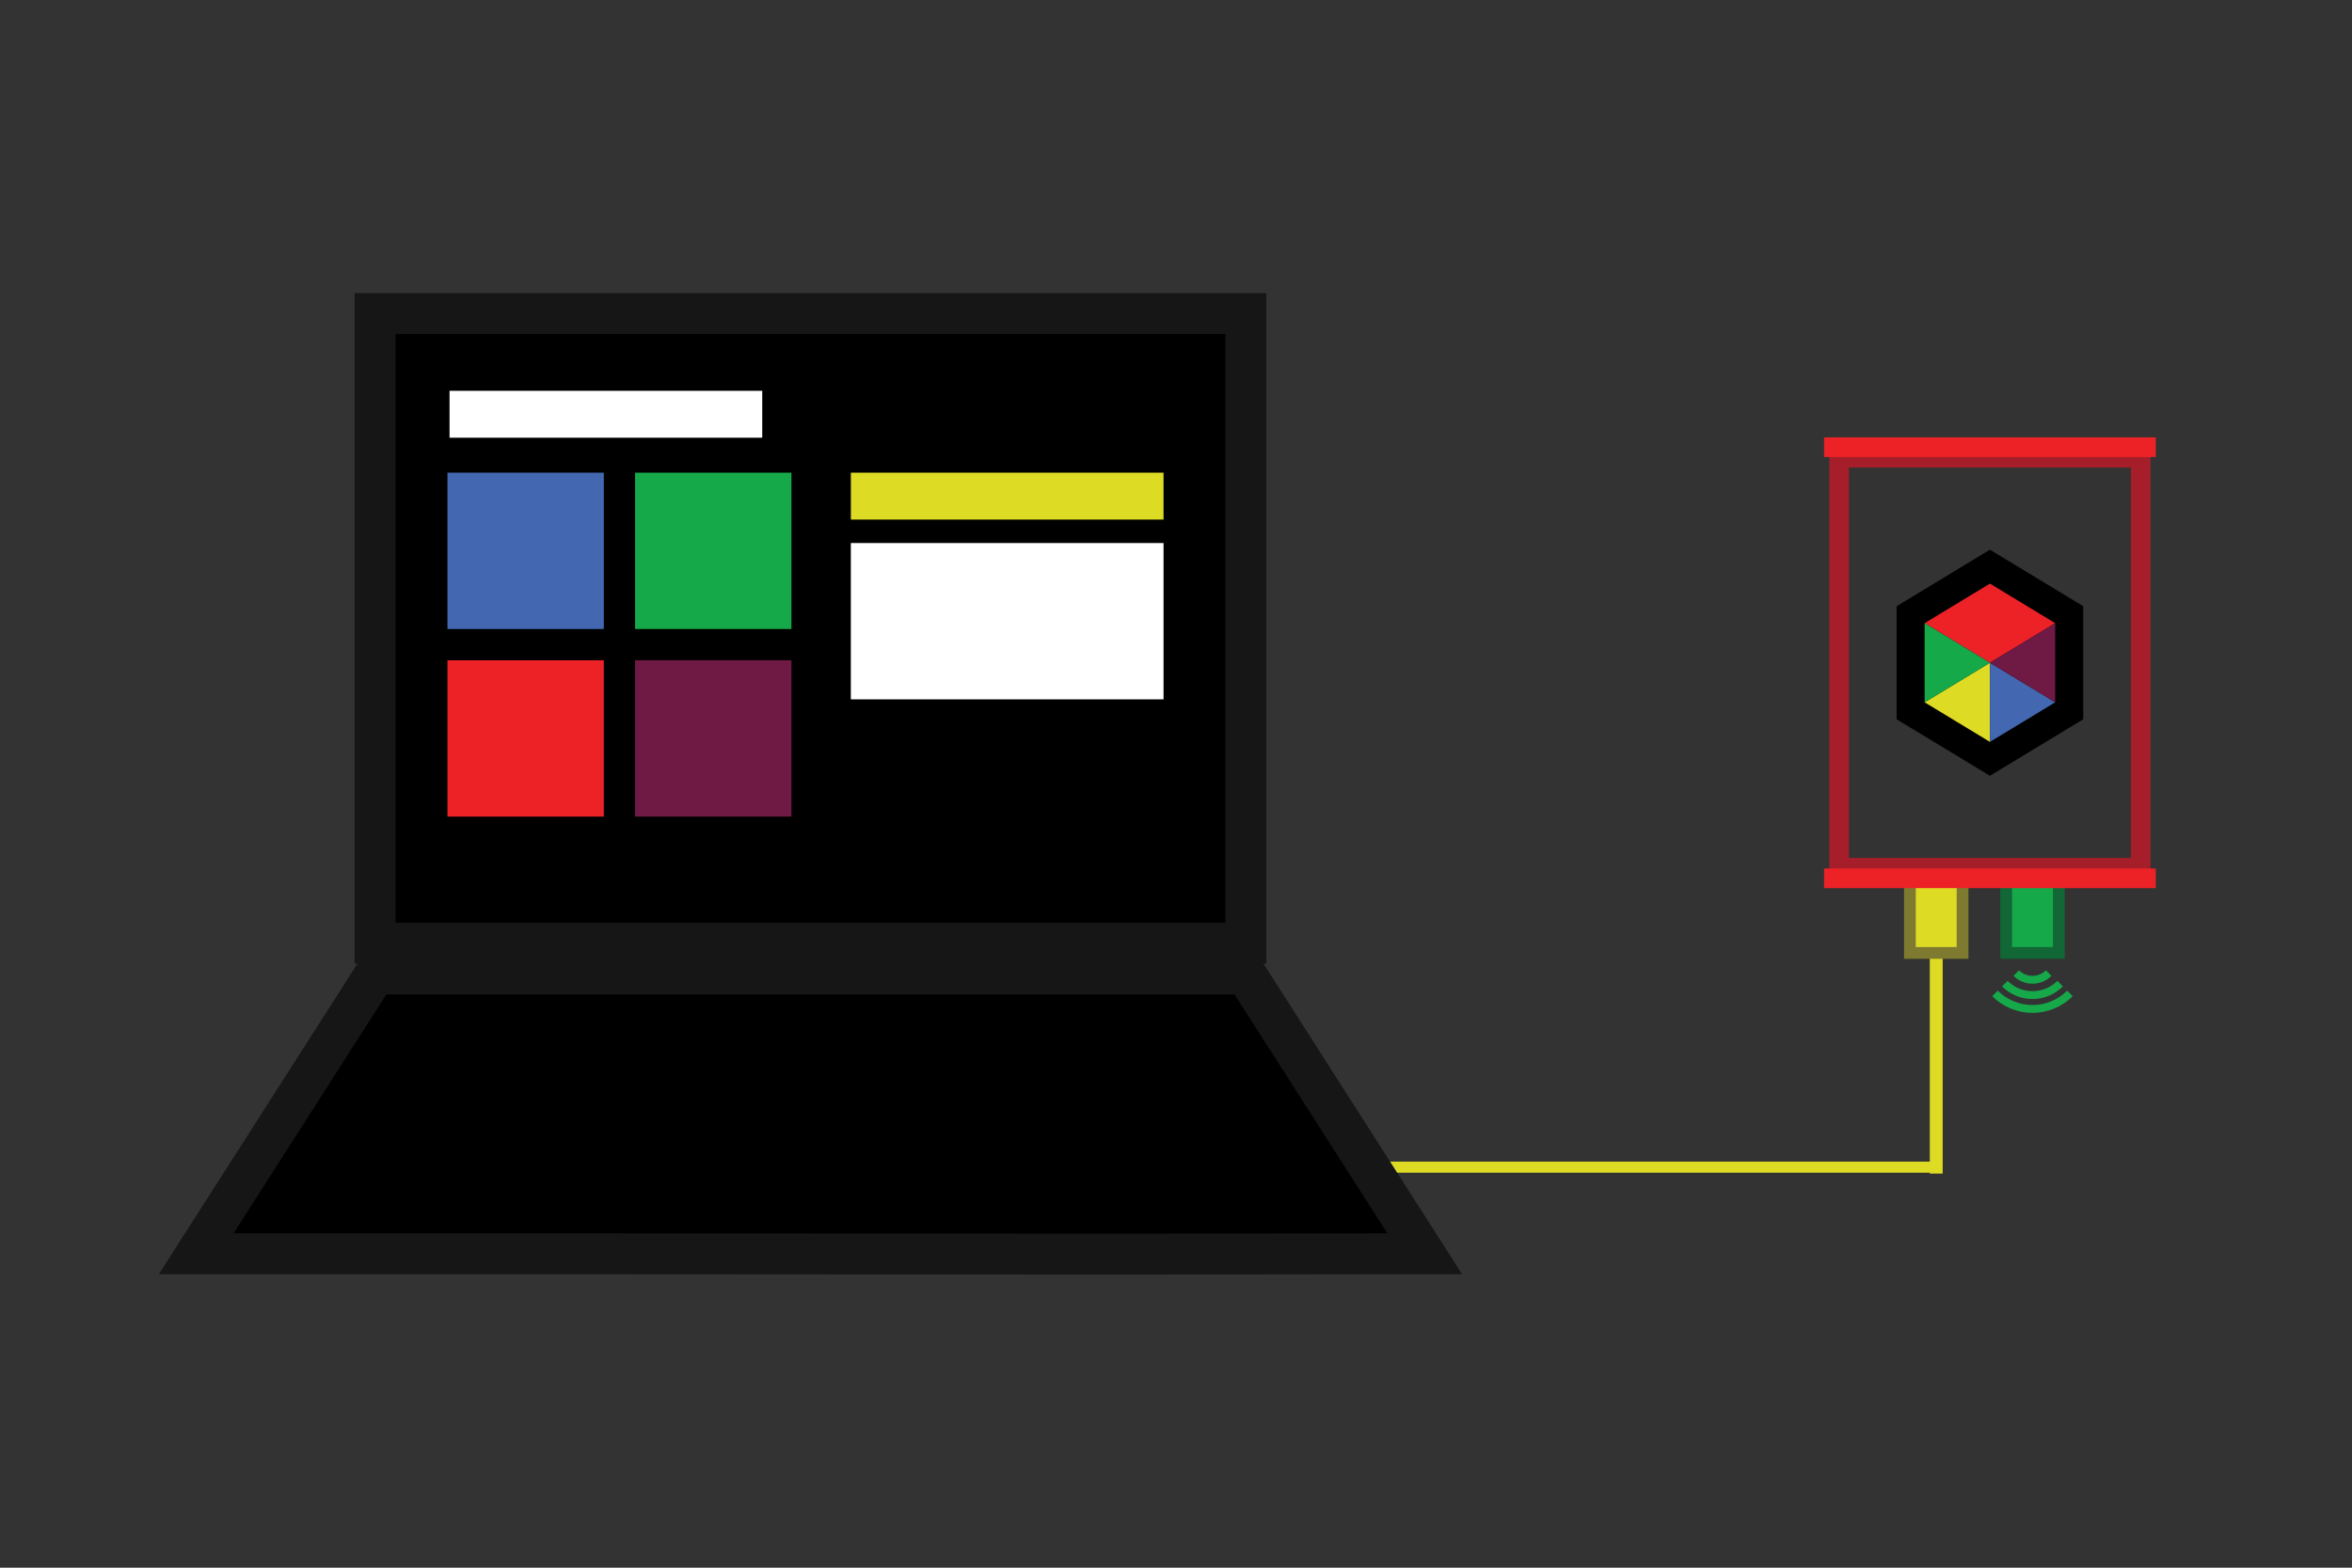 <?xml version="1.0" encoding="utf-8"?>
<!-- Generator: Adobe Illustrator 16.0.0, SVG Export Plug-In . SVG Version: 6.00 Build 0)  -->
<!DOCTYPE svg PUBLIC "-//W3C//DTD SVG 1.1//EN" "http://www.w3.org/Graphics/SVG/1.1/DTD/svg11.dtd">
<svg version="1.1" id="Layer_1" xmlns="http://www.w3.org/2000/svg" xmlns:xlink="http://www.w3.org/1999/xlink" x="0px" y="0px"
	 width="600px" height="400px" viewBox="0 0 600 400" enable-background="new 0 0 600 400" xml:space="preserve">
<rect x="0" y="0" width="600" height="400" fill="#333333" stroke="none"/>
<g>
	
		<line fill="none" stroke="#DEDB24" stroke-width="2.827" stroke-linecap="square" stroke-miterlimit="10" x1="493.938" y1="297.803" x2="349.318" y2="297.803"/>
	<g>
		<path fill="none" d="M395.226,276.055"/>
	</g>
	
		<line fill="none" stroke="#DEDB24" stroke-width="3.28" stroke-linecap="square" stroke-miterlimit="10" x1="493.938" y1="297.803" x2="493.938" y2="243.916"/>
	
		<rect x="487.223" y="223.961" fill="#DEDB24" stroke="#7E7B31" stroke-width="3" stroke-miterlimit="10" width="13.43" height="19.182"/>
	
		<rect x="511.778" y="223.961" fill="#16A94A" stroke="#116735" stroke-width="3" stroke-miterlimit="10" width="13.428" height="19.182"/>
	<g>
		
			<rect x="469.171" y="116.793" fill="none" stroke="#A51E29" stroke-width="5.013" stroke-miterlimit="10" width="76.928" height="104.615"/>
		
			<line fill="none" stroke="#EC2227" stroke-width="5.013" stroke-miterlimit="10" x1="465.326" y1="114.102" x2="549.943" y2="114.102"/>
		
			<line fill="none" stroke="#EC2227" stroke-width="5.013" stroke-miterlimit="10" x1="465.326" y1="224.102" x2="549.943" y2="224.102"/>
		<g>
			<path fill="none" d="M532.27,176.215"/>
		</g>
		<g>
			<path fill="none" d="M484.199,147.372"/>
		</g>
		<g>
			<path fill="none" d="M484.199,176.215"/>
		</g>
		<g>
			<path fill="none" d="M532.27,147.372"/>
		</g>
		<polygon points="531.432,183.525 507.634,197.947 483.836,183.525 483.836,154.677 507.634,140.254 531.432,154.677 		"/>
		<g>
			<polygon fill="#EC2227" points="507.634,169.102 490.977,159.004 507.634,148.907 524.293,159.004 			"/>
			<polygon fill="#DEDB24" points="507.634,169.102 507.634,179.195 507.634,189.293 499.304,184.244 490.977,179.195 
				499.304,174.148 			"/>
			<polygon fill="#4368B1" points="507.635,169.102 507.635,179.195 507.634,189.293 515.962,184.244 524.293,179.195 
				515.962,174.148 			"/>
			<polygon fill="#16A94A" points="490.977,159.004 499.304,164.054 507.634,169.102 499.304,174.148 490.977,179.195 
				490.977,169.102 			"/>
			<polygon fill="#6E1A45" points="524.293,158.993 515.962,164.042 507.634,169.088 515.962,174.135 524.293,179.184 
				524.293,169.088 			"/>
		</g>
	</g>
	<g>
		<g>
			<path fill="none" stroke="#16A94A" stroke-width="2" stroke-miterlimit="10" d="M528.046,253.475
				c-5.282,5.281-13.831,5.281-19.112,0"/>
			<path fill="none" stroke="#16A94A" stroke-width="2" stroke-miterlimit="10" d="M525.547,250.975c-3.9,3.9-10.214,3.9-14.114,0"
				/>
			<path fill="none" stroke="#16A94A" stroke-width="2" stroke-miterlimit="10" d="M522.621,248.283
				c-2.282,2.283-5.979,2.283-8.263,0"/>
		</g>
	</g>
	<g>
		<g>
			<path fill="none" d="M206.752,199.998"/>
		</g>
		<g>
			<rect x="95.683" y="80" stroke="#171617" stroke-width="10.446" stroke-miterlimit="10" width="222.138" height="160.652"/>
			<polygon stroke="#171617" stroke-width="10.446" stroke-miterlimit="10" points="128.405,319.9 50.058,319.9 95.683,248.543 
				317.821,248.543 363.447,319.9 285.099,320 			"/>
		</g>
		<g>
			<rect x="162.009" y="120.606" fill="#16A94A" width="39.886" height="39.887"/>
			<rect x="114.146" y="120.606" fill="#4368B1" width="39.886" height="39.887"/>
			<rect x="162.009" y="168.471" fill="#6E1A45" width="39.886" height="39.884"/>
			<rect x="114.146" y="168.471" fill="#EC2227" width="39.886" height="39.884"/>
			<rect x="217.052" y="120.606" fill="#DEDB24" width="79.771" height="11.966"/>
			<rect x="217.052" y="138.556" fill="#FFFFFF" width="79.771" height="39.884"/>
			<rect x="114.678" y="99.714" fill="#FFFFFF" width="79.771" height="11.966"/>
		</g>
	</g>
</g>
</svg>
